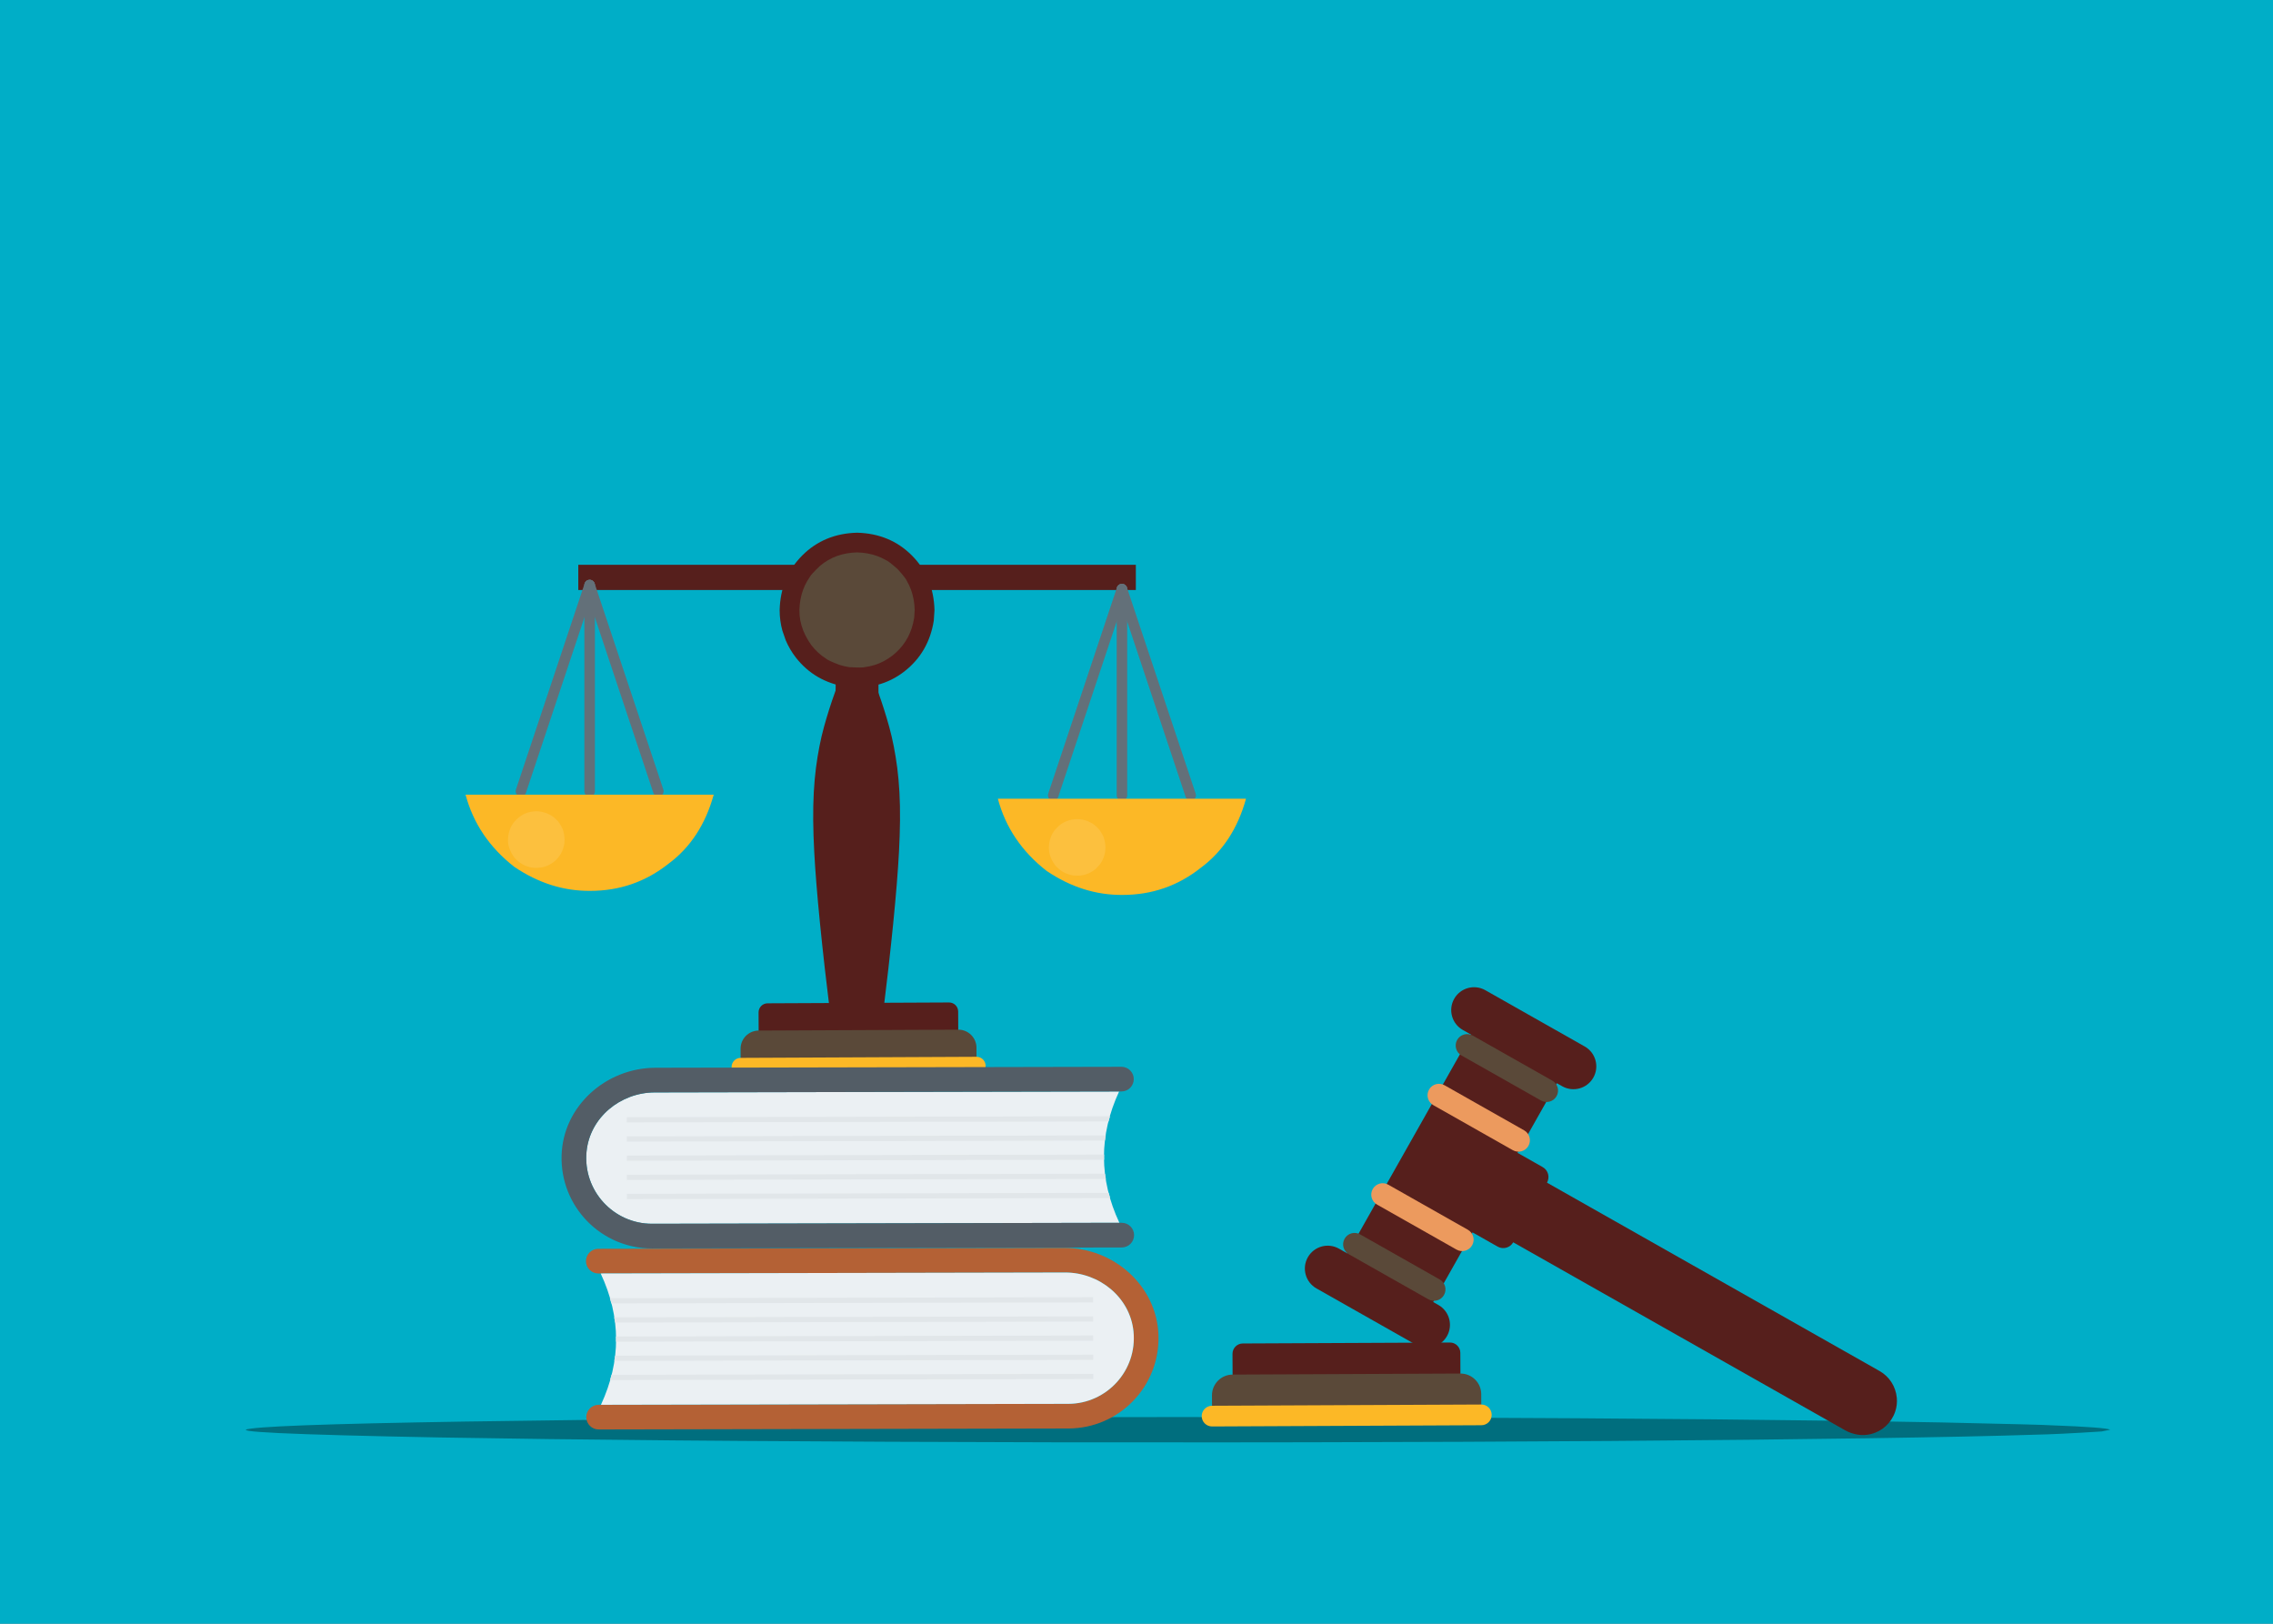 <?xml version="1.0" encoding="utf-8"?>
<svg xmlns="http://www.w3.org/2000/svg" xmlns:xlink="http://www.w3.org/1999/xlink" version= "1.1" width="595px" height="425px" viewBox="212 979 595 425">
<rect x="212" y="979" width="595" height="425" fill="#808080" stroke="none"/>
<g id="layer1">
<g style="fill:rgb(0,174,199); fill-opacity:1.0; stroke-linejoin: miter">
<path d="M211.999,978.643C211.905,978.643,211.814,978.681,211.747,978.747C211.681,978.814,211.643,978.905,211.643,978.999L211.644,1404.0C211.644,1404.196,211.804,1404.356,212.0,1404.356L807.001,1404.357C807.095,1404.357,807.186,1404.319,807.253,1404.252C807.319,1404.186,807.357,1404.095,807.357,1404.001L807.356,979.0C807.356,978.804,807.196,978.644,807.0,978.644L211.999,978.643 Z"/>
</g>
</g>
<g id="layer2">
<g style="fill:rgb(235,240,243); fill-opacity:1.0; stroke-linejoin: miter">
<path d="M365.537,1280.439C364.558,1290.685,372.635,1299.328,382.678,1299.307L505.021,1299.055C499.665,1287.608,499.641,1276.151,504.95,1264.682L383.373,1264.934C374.402,1264.952,366.39,1271.509,365.537,1280.439 Z"/>
</g>
<g style="fill:rgb(0,0,0); fill-opacity:0.369; stroke-linejoin: miter">
<path d="M764.398,1353.219L762.171,1353.67Q750.738,1354.402,744.837,1354.516Q736.799,1354.779,725.749,1355.014Q703.65,1355.484,669.502,1355.847Q635.117,1356.209,595.306,1356.38Q575.4,1356.466,554.137,1356.503Q544.354,1356.552,487.296,1356.508Q465.062,1356.46,444.805,1356.371Q395.896,1356.113,388.489,1356.013Q353.913,1355.712,327.251,1355.247Q267.724,1354.124,277.811,1352.912Q282.244,1352.308,299.76,1351.798Q308.519,1351.543,320.547,1351.312Q324.711,1351.179,363.605,1350.675Q428.243,1349.931,520.405,1349.9Q576.501,1349.959,585.656,1350.024Q606.116,1350.099,624.856,1350.218Q662.335,1350.456,692.934,1350.872Q708.234,1351.08,720.263,1351.312Q747.473,1351.911,748.99,1352.059Q763.235,1352.592,764.398,1353.219"/>
</g>
<g style="fill:rgb(86,31,28); fill-opacity:1.0; stroke-linejoin: miter">
<path d="M594.307,1341.224L534.666,1341.497L534.629,1333.364C534.622,1331.866,535.831,1330.647,537.327,1330.64L591.547,1330.392C593.044,1330.385,594.263,1331.594,594.27,1333.091L594.307,1341.224 Z"/>
</g>
<g style="fill:rgb(90,73,57); fill-opacity:1.0; stroke-linejoin: miter">
<path d="M599.766,1349.332L529.281,1349.654L529.257,1344.232C529.243,1341.237,531.659,1338.799,534.654,1338.785L594.295,1338.513C597.29,1338.499,599.728,1340.915,599.742,1343.909L599.767,1349.332 Z"/>
</g>
<g style="fill:rgb(252,184,38); fill-opacity:1.0; stroke-linejoin: miter">
<path d="M599.779,1352.043L529.294,1352.365C527.797,1352.371,526.577,1351.163,526.571,1349.666L526.571,1349.666C526.564,1348.169,527.772,1346.95,529.269,1346.943L599.754,1346.621C601.251,1346.614,602.47,1347.822,602.477,1349.319L602.477,1349.319C602.484,1350.817,601.276,1352.036,599.779,1352.043 Z"/>
</g>
<g style="fill:rgb(86,31,28); fill-opacity:1.0; stroke-linejoin: miter">
<path d="M583.269,1326.672L572.038,1320.326L560.808,1313.978Q581.467,1277.423,602.127,1240.867Q613.357,1247.213,624.588,1253.561Q603.928,1290.117,583.269,1326.672"/>
</g>
<g style="fill:rgb(86,31,28); fill-opacity:1.0; stroke-linejoin: miter">
<path d="M616.953,1288.551L608.112,1304.163C607.299,1305.6,605.474,1306.105,604.037,1305.292L593.629,1299.398L605.417,1278.582L615.824,1284.476C617.261,1285.29,617.766,1287.114,616.953,1288.551 Z"/>
</g>
<g style="fill:rgb(236,154,94); fill-opacity:1.0; stroke-linejoin: miter">
<path d="M597.36,1304.947L597.36,1304.946C596.546,1306.384,594.721,1306.889,593.284,1306.076L572.469,1294.288C571.032,1293.474,570.526,1291.65,571.34,1290.213L571.341,1290.213C572.154,1288.776,573.979,1288.27,575.415,1289.084L596.231,1300.871C597.668,1301.685,598.174,1303.51,597.36,1304.947 Z"/>
</g>
<g style="fill:rgb(236,154,94); fill-opacity:1.0; stroke-linejoin: miter">
<path d="M612.093,1278.927L612.094,1278.927C611.279,1280.364,609.455,1280.869,608.018,1280.055L587.202,1268.268C585.765,1267.455,585.26,1265.63,586.074,1264.193L586.074,1264.193C586.888,1262.756,588.712,1262.251,590.149,1263.064L610.965,1274.852C612.402,1275.666,612.908,1277.49,612.093,1278.927 Z"/>
</g>
<g style="fill:rgb(86,31,28); fill-opacity:1.0; stroke-linejoin: miter">
<path d="M590.776,1328.709L590.777,1328.709C589.149,1331.583,585.5,1332.593,582.626,1330.966L556.606,1316.232C553.733,1314.605,552.722,1310.956,554.349,1308.082L554.349,1308.082C555.976,1305.208,559.626,1304.197,562.5,1305.825L588.519,1320.559C591.393,1322.186,592.404,1325.835,590.776,1328.709 Z"/>
</g>
<g style="fill:rgb(86,31,28); fill-opacity:1.0; stroke-linejoin: miter">
<path d="M629.085,1261.059L629.085,1261.058C627.457,1263.932,623.808,1264.943,620.934,1263.315L594.915,1248.581C592.041,1246.954,591.03,1243.305,592.658,1240.431L592.658,1240.431C594.285,1237.557,597.934,1236.546,600.808,1238.173L626.828,1252.908C629.702,1254.536,630.712,1258.185,629.085,1261.059 Z"/>
</g>
<g style="fill:rgb(90,73,57); fill-opacity:1.0; stroke-linejoin: miter">
<path d="M589.993,1317.957L589.993,1317.957C589.179,1319.394,587.354,1319.899,585.917,1319.085L565.101,1307.298C563.665,1306.484,563.159,1304.659,563.973,1303.223L563.973,1303.223C564.787,1301.786,566.612,1301.28,568.048,1302.094L588.864,1313.881C590.301,1314.695,590.806,1316.519,589.993,1317.957 Z"/>
</g>
<g style="fill:rgb(90,73,57); fill-opacity:1.0; stroke-linejoin: miter">
<path d="M619.461,1265.918L619.461,1265.918C618.647,1267.355,616.822,1267.86,615.386,1267.046L594.57,1255.259C593.133,1254.445,592.628,1252.62,593.441,1251.183L593.442,1251.183C594.255,1249.747,596.08,1249.241,597.517,1250.055L618.332,1261.842C619.769,1262.656,620.274,1264.481,619.461,1265.918 Z"/>
</g>
<g style="fill:rgb(236,154,94); fill-opacity:1.0; stroke-linejoin: miter">
<path d="M631.546,1321.593L658.679,1324.376L685.812,1327.159L631.546,1321.593"/>
</g>
<g style="fill:rgb(86,31,28); fill-opacity:1.0; stroke-linejoin: miter">
<path d="M694.974,1353.35C697.025,1354.512,699.447,1354.926,701.735,1354.359C704.693,1353.624,707.05,1351.494,708.084,1348.532C708.493,1347.361,708.644,1346.108,708.526,1344.874C708.236,1341.853,706.558,1339.291,704.003,1337.845L614.352,1287.079L605.511,1302.69L694.974,1353.35 Z"/>
</g>
<g style="fill:rgb(180,97,53); fill-opacity:1.0; stroke-linejoin: miter">
<path d="M491.651,1346.44C501.694,1346.419,509.735,1337.743,508.714,1327.5C507.825,1318.575,499.785,1312.051,490.815,1312.069L368.625,1312.321C366.842,1312.324,365.394,1310.882,365.39,1309.099L365.39,1309.099C365.386,1307.316,366.829,1305.867,368.612,1305.863L490.578,1305.612C503.525,1305.586,514.835,1315.539,515.249,1328.479C515.679,1341.868,504.966,1352.872,491.666,1352.899L368.709,1353.153C366.926,1353.156,365.478,1351.714,365.474,1349.931L365.474,1349.928C365.47,1348.146,366.913,1346.697,368.696,1346.693L491.651,1346.44 Z"/>
</g>
<g style="fill:rgb(235,240,243); fill-opacity:1.0; stroke-linejoin: miter">
<path d="M508.714,1327.501C509.736,1337.743,501.694,1346.419,491.651,1346.44L369.309,1346.692C374.618,1335.223,374.594,1323.766,369.238,1312.32L490.814,1312.069C499.785,1312.051,507.825,1318.575,508.714,1327.501 Z"/>
</g>
<g style="fill:rgb(225,230,233); fill-opacity:1.0; stroke-linejoin: miter">
<path d="M498.149,1319.895L372.035,1320.155C371.919,1319.7,371.768,1319.247,371.636,1318.793L498.146,1318.533L498.149,1319.895 Z"/>
</g>
<g style="fill:rgb(225,230,233); fill-opacity:1.0; stroke-linejoin: miter">
<path d="M498.159,1324.907L373.008,1325.165C372.953,1324.71,372.838,1324.256,372.767,1323.803L498.156,1323.544L498.159,1324.907 Z"/>
</g>
<g style="fill:rgb(225,230,233); fill-opacity:1.0; stroke-linejoin: miter">
<path d="M498.169,1329.921L373.235,1330.179C373.243,1329.724,373.242,1329.27,373.232,1328.816L498.166,1328.56L498.169,1329.921 Z"/>
</g>
<g style="fill:rgb(225,230,233); fill-opacity:1.0; stroke-linejoin: miter">
<path d="M498.18,1334.936L372.79,1335.194C372.859,1334.74,372.973,1334.285,373.026,1333.832L498.177,1333.574L498.18,1334.936 Z"/>
</g>
<g style="fill:rgb(225,230,233); fill-opacity:1.0; stroke-linejoin: miter">
<path d="M498.19,1339.948L371.68,1340.21C371.811,1339.754,371.959,1339.3,372.073,1338.846L498.187,1338.587L498.19,1339.948 Z"/>
</g>
<g style="fill:rgb(86,31,28); fill-opacity:1.0; stroke-linejoin: miter">
<path d="M462.851,1250.878L410.602,1251.117L410.569,1243.992C410.563,1242.68,411.622,1241.612,412.933,1241.606L460.433,1241.388C461.744,1241.382,462.812,1242.441,462.818,1243.752L462.851,1250.878 Z"/>
</g>
<g style="fill:rgb(90,73,57); fill-opacity:1.0; stroke-linejoin: miter">
<path d="M467.634,1257.981L405.884,1258.263L405.863,1253.513C405.851,1250.89,407.967,1248.754,410.591,1248.741L462.84,1248.503C465.464,1248.49,467.6,1250.607,467.612,1253.231L467.634,1257.981 Z"/>
</g>
<g style="fill:rgb(252,184,38); fill-opacity:1.0; stroke-linejoin: miter">
<path d="M467.645,1260.356L405.895,1260.638C404.583,1260.644,403.515,1259.585,403.509,1258.274L403.509,1258.274C403.503,1256.962,404.562,1255.894,405.873,1255.888L467.623,1255.606C468.935,1255.6,470.002,1256.658,470.009,1257.969L470.009,1257.97C470.015,1259.282,468.956,1260.35,467.645,1260.356 Z"/>
</g>
<g style="fill:rgb(86,31,28); fill-opacity:1.0; stroke-linejoin: miter">
<path d="M430.747,1136.107L436.352,1136.107L441.958,1136.108Q441.958,1189.54,441.958,1242.973Q436.352,1242.973,430.747,1242.974Q430.747,1189.54,430.747,1136.107"/>
</g>
<g style="fill:rgb(86,31,28); fill-opacity:1.0; stroke-linejoin: miter">
<path d="M363.378,1126.832L436.352,1126.833L509.326,1126.834Q509.326,1130.133,509.326,1133.433Q436.352,1133.433,363.378,1133.433Q363.378,1130.133,363.378,1126.832"/>
</g>
<g>
<g style="fill:rgb(99,112,121); fill-opacity:1.0; stroke-linejoin: miter">
<path d="M507.063,1133.121L507.063,1133.121L507.063,1133.121C507.072,1133.294,507.049,1133.467,506.994,1133.632L506.994,1133.632L489.007,1187.593C488.767,1188.314,487.987,1188.704,487.266,1188.464C486.545,1188.223,486.155,1187.444,486.396,1186.722L486.396,1186.722L504.383,1132.762L504.314,1133.273L504.314,1133.273C504.272,1132.514,504.854,1131.864,505.613,1131.822C506.372,1131.781,507.021,1132.362,507.063,1133.121 Z"/>
</g>
<g style="fill:rgb(99,112,121); fill-opacity:1.0; stroke-linejoin: miter">
<path d="M507.063,1133.121L507.063,1133.121L507.063,1133.121C507.064,1133.146,507.065,1133.172,507.065,1133.197L507.065,1133.197L507.065,1187.158C507.065,1187.918,506.448,1188.534,505.688,1188.534C504.928,1188.534,504.312,1187.918,504.312,1187.158L504.312,1187.158L504.312,1133.197L504.314,1133.273L504.314,1133.273C504.272,1132.514,504.854,1131.864,505.613,1131.822C506.372,1131.781,507.021,1132.362,507.063,1133.121 Z"/>
</g>
<g style="fill:rgb(99,112,121); fill-opacity:1.0; stroke-linejoin: miter">
<path d="M507.063,1133.121L507.063,1133.121L507.063,1133.121L506.994,1132.762L524.981,1186.723C525.221,1187.444,524.832,1188.223,524.111,1188.464C523.39,1188.704,522.61,1188.314,522.37,1187.593L522.37,1187.593L504.383,1133.632C504.344,1133.516,504.321,1133.395,504.314,1133.273L504.314,1133.273L504.314,1133.273C504.272,1132.514,504.854,1131.864,505.613,1131.822C506.372,1131.781,507.021,1132.362,507.063,1133.121 Z"/>
</g>
</g>
<g style="fill:rgb(252,184,38); fill-opacity:1.0; stroke-linejoin: miter">
<path d="M538.167,1188.062L473.21,1188.062Q476.227,1199.362,485.982,1206.963Q495.398,1213.318,505.809,1213.24Q517.372,1213.253,526.359,1206.114Q534.927,1199.759,538.167,1188.062 Z"/>
</g>
<g style="fill:rgb(86,31,28); fill-opacity:1.0; stroke-linejoin: miter">
<path d="M456.619,1138.7L456.435,1141.45Q455.119,1149.761,448.737,1154.744Q442.311,1159.723,433.602,1158.782Q425.291,1157.467,420.308,1151.084Q418.711,1149.022,417.678,1146.589L416.809,1144.088Q416.093,1141.506,416.085,1138.7Q416.302,1130.087,422.021,1124.369Q427.74,1118.65,436.352,1118.432Q444.965,1118.65,450.683,1124.369Q456.402,1130.087,456.619,1138.7"/>
</g>
<g>
<g style="fill:rgb(99,112,121); fill-opacity:1.0; stroke-linejoin: miter">
<path d="M367.724,1132.06L367.724,1132.06L367.724,1132.061C367.733,1132.234,367.71,1132.407,367.655,1132.572L367.655,1132.572L349.668,1186.533C349.428,1187.254,348.648,1187.644,347.927,1187.403C347.206,1187.163,346.816,1186.383,347.057,1185.662L347.057,1185.662L365.044,1131.702L364.975,1132.212L364.975,1132.212C364.933,1131.453,365.514,1130.804,366.273,1130.762C367.032,1130.72,367.682,1131.302,367.724,1132.06 Z"/>
</g>
<g style="fill:rgb(99,112,121); fill-opacity:1.0; stroke-linejoin: miter">
<path d="M367.724,1132.06L367.724,1132.06L367.724,1132.061C367.725,1132.086,367.726,1132.112,367.726,1132.137L367.726,1132.137L367.726,1186.098C367.726,1186.858,367.109,1187.474,366.349,1187.474C365.589,1187.474,364.973,1186.858,364.973,1186.098L364.973,1186.098L364.973,1132.137L364.975,1132.212L364.975,1132.212C364.933,1131.453,365.514,1130.804,366.273,1130.762C367.032,1130.72,367.682,1131.302,367.724,1132.06 Z"/>
</g>
<g style="fill:rgb(99,112,121); fill-opacity:1.0; stroke-linejoin: miter">
<path d="M367.724,1132.06L367.724,1132.06L367.724,1132.061L367.655,1131.702L385.642,1185.662C385.882,1186.383,385.493,1187.163,384.772,1187.403C384.05,1187.644,383.271,1187.254,383.031,1186.533L383.031,1186.533L365.044,1132.572C365.005,1132.456,364.982,1132.335,364.975,1132.212L364.975,1132.212L364.975,1132.212C364.933,1131.453,365.514,1130.804,366.273,1130.762C367.032,1130.72,367.682,1131.302,367.724,1132.06 Z"/>
</g>
</g>
<g style="fill:rgb(252,184,38); fill-opacity:1.0; stroke-linejoin: miter">
<path d="M398.828,1187.001L333.871,1187.002Q336.888,1198.302,346.643,1205.903Q356.058,1212.257,366.47,1212.179Q378.033,1212.192,387.019,1205.054Q395.588,1198.699,398.828,1187.001 Z"/>
</g>
<g style="fill:rgb(86,31,28); fill-opacity:1.0; stroke-linejoin: miter">
<path d="M431.328,1158.076L430.563,1160.229Q429.012,1164.494,427.692,1169.265Q426.373,1174.036,425.591,1179.987Q425.21,1182.982,425.021,1186.4L424.89,1189.944L424.871,1193.734Q424.91,1197.65,425.141,1201.987Q425.949,1217.168,429.527,1246.08L434.628,1247.426L431.328,1158.076"/>
</g>
<g style="fill:rgb(86,31,28); fill-opacity:1.0; stroke-linejoin: miter">
<path d="M441.137,1158.076L441.902,1160.229Q443.453,1164.494,444.773,1169.265Q446.092,1174.036,446.874,1179.987Q447.255,1182.982,447.444,1186.4L447.575,1189.944L447.594,1193.734Q447.555,1197.65,447.324,1201.987Q446.516,1217.168,442.939,1246.08L437.837,1247.426L441.137,1158.076"/>
</g>
<g style="fill:rgb(86,31,28); fill-opacity:1.0; stroke-linejoin: miter">
<path d="M429.59,1114.525L429.59,1114.525L429.59,1114.525L429.59,1114.525L429.59,1114.525L429.59,1114.525L429.59,1114.525Q429.59,1114.525,429.59,1114.525"/>
</g>
<g style="fill:rgb(83,93,102); fill-opacity:1.0; stroke-linejoin: miter">
<path d="M382.678,1299.307C372.635,1299.328,364.558,1290.685,365.537,1280.439C366.39,1271.509,374.403,1264.952,383.373,1264.933L505.563,1264.681C507.346,1264.677,508.789,1263.228,508.785,1261.445L508.785,1261.445C508.781,1259.662,507.333,1258.22,505.55,1258.224L383.583,1258.476C370.637,1258.503,359.368,1268.502,359.006,1281.444C358.632,1294.836,369.39,1305.794,382.689,1305.767L505.647,1305.513C507.43,1305.509,508.873,1304.061,508.869,1302.277L508.869,1302.276C508.865,1300.492,507.417,1299.05,505.633,1299.053L382.678,1299.308 Z"/>
</g>
<g style="fill:rgb(225,230,233); fill-opacity:1.0; stroke-linejoin: miter">
<path d="M376.071,1272.789L502.186,1272.529C502.3,1272.074,502.449,1271.62,502.579,1271.166L376.069,1271.428L376.071,1272.789 Z"/>
</g>
<g style="fill:rgb(225,230,233); fill-opacity:1.0; stroke-linejoin: miter">
<path d="M376.082,1277.801L501.233,1277.543C501.286,1277.088,501.4,1276.634,501.469,1276.18L376.079,1276.439L376.082,1277.801 Z"/>
</g>
<g style="fill:rgb(225,230,233); fill-opacity:1.0; stroke-linejoin: miter">
<path d="M376.092,1282.815L501.027,1282.558C501.017,1282.103,501.016,1281.649,501.024,1281.195L376.089,1281.454L376.092,1282.815 Z"/>
</g>
<g style="fill:rgb(225,230,233); fill-opacity:1.0; stroke-linejoin: miter">
<path d="M376.102,1287.831L501.492,1287.572C501.421,1287.118,501.306,1286.663,501.251,1286.21L376.1,1286.469L376.102,1287.831 Z"/>
</g>
<g style="fill:rgb(225,230,233); fill-opacity:1.0; stroke-linejoin: miter">
<path d="M376.113,1292.843L502.623,1292.582C502.49,1292.127,502.34,1291.674,502.224,1291.22L376.11,1291.481L376.113,1292.843 Z"/>
</g>
<g style="fill:rgb(86,31,28); fill-opacity:1.0; stroke-linejoin: miter">
<path d="M444.284,1286.788L444.284,1286.788L444.284,1286.788L444.284,1286.788"/>
</g>
<g style="fill:rgb(86,31,28); fill-opacity:1.0; stroke-linejoin: miter">
<path d="M276.887,1286.788L276.887,1286.788L276.887,1286.788L276.887,1286.788"/>
</g>
<g style="fill:rgb(90,73,57); fill-opacity:1.0; stroke-linejoin: miter">
<path d="M451.439,1138.674L451.301,1140.721Q450.866,1143.471,449.685,1145.731L449.049,1146.831Q448.365,1147.9,447.496,1148.847Q446.626,1149.794,445.57,1150.618Q443.444,1152.266,440.982,1153.043Q439.751,1153.431,438.436,1153.602Q437.831,1153.823,434.303,1153.624Q432.928,1153.407,431.675,1153.003Q428.651,1151.83,428.193,1151.372Q426.055,1150.005,424.406,1147.894Q420.725,1142.785,421.349,1137.275Q421.623,1134.532,422.706,1132.215Q423.248,1131.056,423.991,1130.003Q424.249,1129.399,426.654,1127.109Q430.651,1123.729,436.35,1123.585Q439.2,1123.657,441.624,1124.538Q442.836,1124.979,443.942,1125.621Q444.561,1125.816,447.019,1128.005Q449.208,1130.463,449.403,1131.082Q450.045,1132.188,450.486,1133.4Q451.367,1135.824,451.439,1138.674"/>
</g>
<g style="fill:rgb(255,255,255); fill-opacity:0.11; stroke-linejoin: miter">
<path d="M501.382,1200.805L501.314,1201.811Q501.101,1203.161,500.521,1204.272Q500.231,1204.827,499.85,1205.322Q498.816,1206.507,498.5,1206.671Q497.456,1207.48,496.246,1207.862Q495.642,1208.053,494.996,1208.137Q494.699,1208.246,492.966,1208.148Q491.615,1207.934,490.505,1207.354Q489.95,1207.065,489.455,1206.683Q488.27,1205.65,488.105,1205.333Q486.297,1202.824,486.604,1200.118Q486.738,1198.771,487.27,1197.633Q487.536,1197.063,487.902,1196.547Q488.028,1196.25,489.209,1195.125Q491.172,1193.465,493.972,1193.395Q495.371,1193.43,496.562,1193.862Q498.004,1194.49,498.23,1194.735Q498.747,1195.1,499.212,1195.565Q499.676,1196.03,500.041,1196.547Q500.868,1197.884,500.914,1198.215Q501.347,1199.406,501.382,1200.805"/>
</g>
<g style="fill:rgb(255,255,255); fill-opacity:0.11; stroke-linejoin: miter">
<path d="M359.799,1198.755L359.731,1199.761Q359.246,1202.764,356.996,1204.572Q354.596,1206.449,351.383,1206.098Q348.585,1205.699,346.646,1203.46Q344.853,1200.966,344.979,1198.668Q345.082,1195.576,347.154,1193.535Q349.302,1191.388,352.389,1191.345Q353.499,1191.331,354.979,1191.813Q356.309,1192.405,356.487,1192.558Q357.135,1193.023,357.629,1193.516Q358.467,1194.252,359.272,1195.969Q359.739,1197.168,359.799,1198.755"/>
</g>
</g>
</svg>